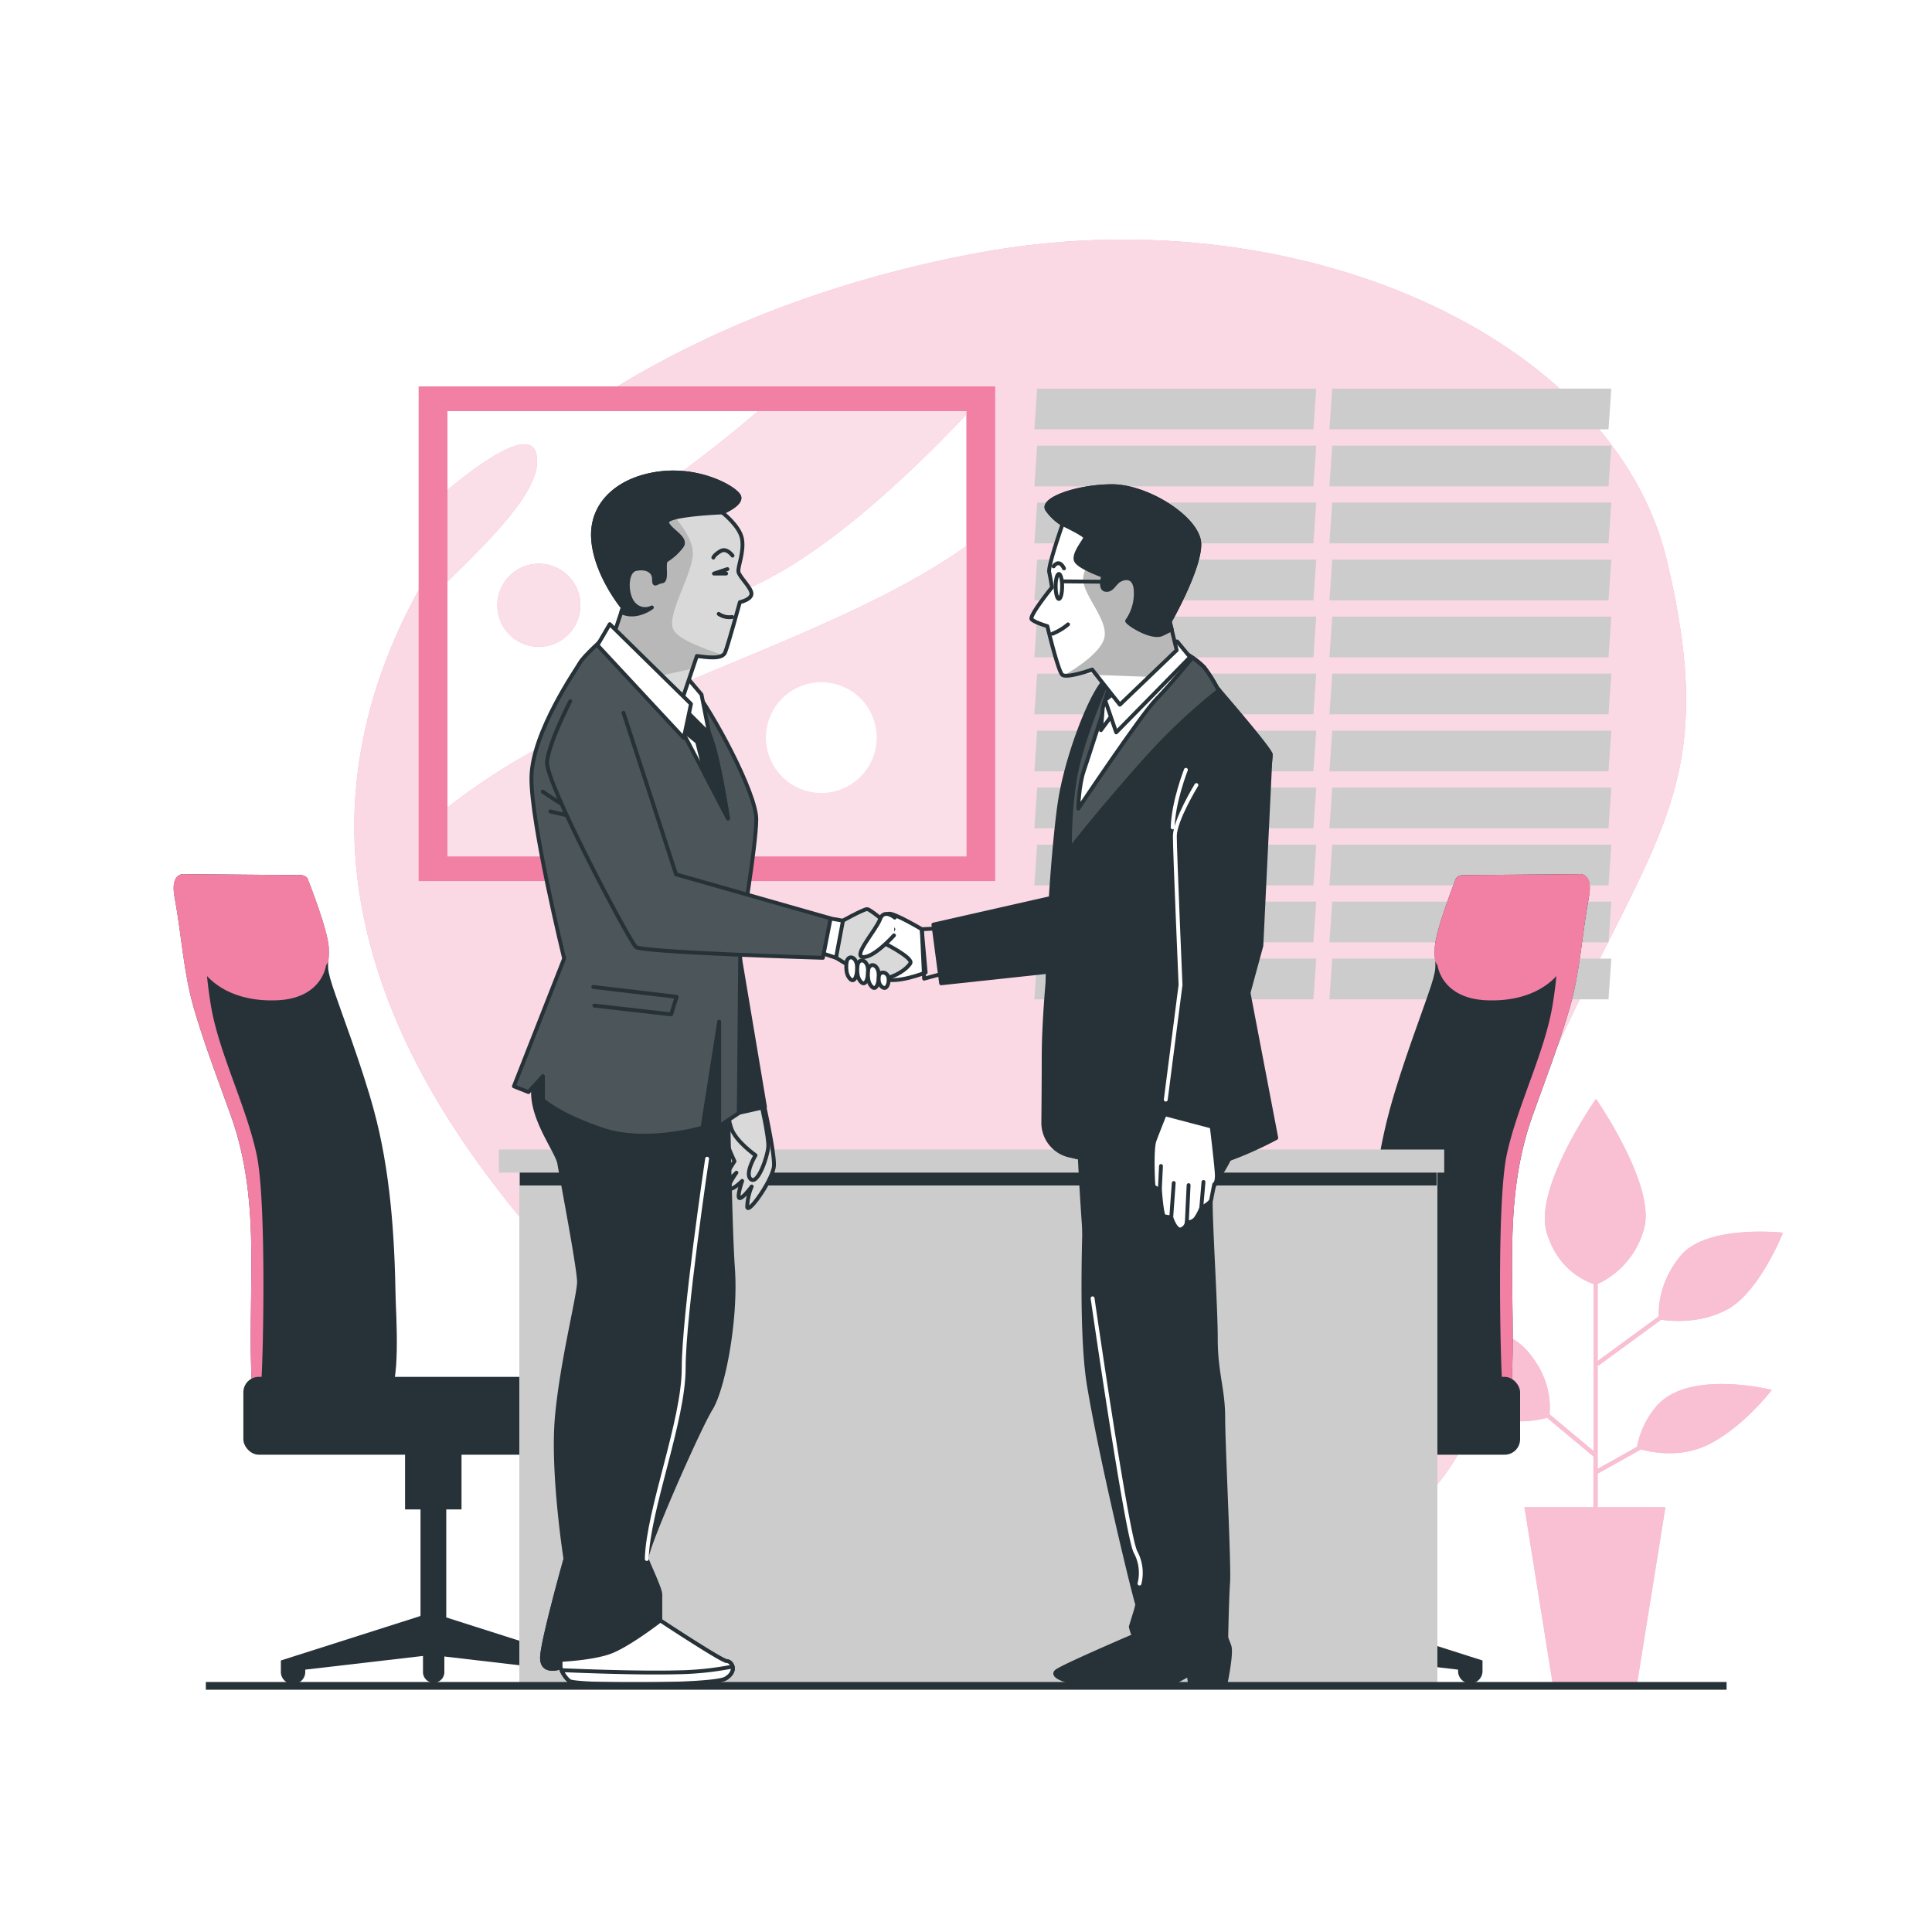 <svg class="animated" id="freepik_stories-business-deal" xmlns="http://www.w3.org/2000/svg" xmlns:xlink="http://www.w3.org/1999/xlink" viewBox="0 0 500 500" version="1.1" xmlns:svgjs="http://svgjs.com/svgjs"><style>svg#freepik_stories-business-deal:not(.animated) .animable {opacity: 0;}svg#freepik_stories-business-deal.animated #freepik--Picture--inject-41 {animation: 3s Infinite  linear heartbeat;animation-delay: 0s;}            @keyframes heartbeat {                0% {                    transform: scale(1);                }                10% {                    transform: scale(1.1);                }                30% {                    transform: scale(1);                }                40% {                    transform: scale(1);                }                50% {                    transform: scale(1.1);                }                60% {                    transform: scale(1);                }                100% {                    transform: scale(1);                }            }        </style><g id="freepik--background-simple--inject-41" class="animable" style="transform-origin: 264.029px 240.241px;"><path d="M131.92,120.89s-48.27,45.74-39.06,109.2S158.55,342.56,203,383.34s107.55,46.38,153.07,15.17S377,327.83,402.72,271.56s42.49-68.19,28.69-126.42S335,50.12,252.77,65.51,131.92,120.89,131.92,120.89Z" style="fill: #F180A4; transform-origin: 264.029px 240.241px;" id="el6rbx4ktq5us" class="animable"></path><g id="elk7i072e65j9"><path d="M131.92,120.89s-48.27,45.74-39.06,109.2S158.55,342.56,203,383.34s107.55,46.38,153.07,15.17S377,327.83,402.72,271.56s42.49-68.19,28.69-126.42S335,50.12,252.77,65.51,131.92,120.89,131.92,120.89Z" style="fill: rgb(255, 255, 255); opacity: 0.7; transform-origin: 264.029px 240.241px;" class="animable" id="elhuai5o5khw"></path></g></g><g id="freepik--Window--inject-41" class="animable" style="transform-origin: 342.35px 179.605px;"><polygon points="339.91 111.11 267.69 111.11 268.42 100.58 340.64 100.58 339.91 111.11" style="fill: rgb(204, 204, 204); transform-origin: 304.165px 105.845px;" id="els0is2ubkqp" class="animable"></polygon><polygon points="339.91 125.86 267.69 125.86 268.42 115.33 340.64 115.33 339.91 125.86" style="fill: rgb(204, 204, 204); transform-origin: 304.165px 120.595px;" id="elki6akwtf72m" class="animable"></polygon><polygon points="339.91 140.62 267.69 140.62 268.42 130.08 340.64 130.08 339.91 140.62" style="fill: rgb(204, 204, 204); transform-origin: 304.165px 135.35px;" id="el5met5pr7o8s" class="animable"></polygon><polygon points="339.91 155.37 267.69 155.37 268.42 144.83 340.64 144.83 339.91 155.37" style="fill: rgb(204, 204, 204); transform-origin: 304.165px 150.1px;" id="elmxeo4z3tz7" class="animable"></polygon><polygon points="339.91 170.12 267.69 170.12 268.42 159.58 340.64 159.58 339.91 170.12" style="fill: rgb(204, 204, 204); transform-origin: 304.165px 164.85px;" id="elltylhi8xrj" class="animable"></polygon><polygon points="339.91 184.87 267.69 184.87 268.42 174.34 340.64 174.34 339.91 184.87" style="fill: rgb(204, 204, 204); transform-origin: 304.165px 179.605px;" id="elzdrw9kni83" class="animable"></polygon><polygon points="339.91 199.62 267.69 199.62 268.42 189.09 340.64 189.09 339.91 199.62" style="fill: rgb(204, 204, 204); transform-origin: 304.165px 194.355px;" id="elylxkxld97rj" class="animable"></polygon><polygon points="339.91 214.38 267.69 214.38 268.42 203.84 340.64 203.84 339.91 214.38" style="fill: rgb(204, 204, 204); transform-origin: 304.165px 209.11px;" id="el5t331zldvn8" class="animable"></polygon><polygon points="339.91 229.13 267.69 229.13 268.42 218.59 340.64 218.59 339.91 229.13" style="fill: rgb(204, 204, 204); transform-origin: 304.165px 223.86px;" id="eleuot42l0c4h" class="animable"></polygon><polygon points="339.91 243.88 267.69 243.88 268.42 233.34 340.64 233.34 339.91 243.88" style="fill: rgb(204, 204, 204); transform-origin: 304.165px 238.61px;" id="elh00v990dptg" class="animable"></polygon><polygon points="339.91 258.63 267.69 258.63 268.42 248.09 340.64 248.09 339.91 258.63" style="fill: rgb(204, 204, 204); transform-origin: 304.165px 253.36px;" id="el8avybq192j8" class="animable"></polygon><polygon points="416.28 111.11 344.05 111.11 344.78 100.58 417.01 100.58 416.28 111.11" style="fill: rgb(204, 204, 204); transform-origin: 380.53px 105.845px;" id="elj8n50imnsy" class="animable"></polygon><polygon points="416.28 125.86 344.05 125.86 344.78 115.33 417.01 115.33 416.28 125.86" style="fill: rgb(204, 204, 204); transform-origin: 380.53px 120.595px;" id="el3pegq9lfpgo" class="animable"></polygon><polygon points="416.28 140.62 344.05 140.62 344.78 130.08 417.01 130.08 416.28 140.62" style="fill: rgb(204, 204, 204); transform-origin: 380.53px 135.35px;" id="elqnfg27ncqh" class="animable"></polygon><polygon points="416.28 155.37 344.05 155.37 344.78 144.83 417.01 144.83 416.28 155.37" style="fill: rgb(204, 204, 204); transform-origin: 380.53px 150.1px;" id="el31wgdvp8v5z" class="animable"></polygon><polygon points="416.28 170.12 344.05 170.12 344.78 159.58 417.01 159.58 416.28 170.12" style="fill: rgb(204, 204, 204); transform-origin: 380.53px 164.85px;" id="el7masobfsbh" class="animable"></polygon><polygon points="416.28 184.87 344.05 184.87 344.78 174.34 417.01 174.34 416.28 184.87" style="fill: rgb(204, 204, 204); transform-origin: 380.53px 179.605px;" id="elg98f45og0v6" class="animable"></polygon><polygon points="416.28 199.62 344.05 199.62 344.78 189.09 417.01 189.09 416.28 199.62" style="fill: rgb(204, 204, 204); transform-origin: 380.53px 194.355px;" id="elwgdrl2qxw9" class="animable"></polygon><polygon points="416.28 214.38 344.05 214.38 344.78 203.84 417.01 203.84 416.28 214.38" style="fill: rgb(204, 204, 204); transform-origin: 380.53px 209.11px;" id="el25dq13rksv5" class="animable"></polygon><polygon points="416.28 229.13 344.05 229.13 344.78 218.59 417.01 218.59 416.28 229.13" style="fill: rgb(204, 204, 204); transform-origin: 380.53px 223.86px;" id="elkrwq4vhp4vf" class="animable"></polygon><polygon points="416.28 243.88 344.05 243.88 344.78 233.34 417.01 233.34 416.28 243.88" style="fill: rgb(204, 204, 204); transform-origin: 380.53px 238.61px;" id="elm2bco8namzj" class="animable"></polygon><polygon points="416.28 258.63 344.05 258.63 344.78 248.09 417.01 248.09 416.28 258.63" style="fill: rgb(204, 204, 204); transform-origin: 380.53px 253.36px;" id="eldg0krgwx1e" class="animable"></polygon></g><g id="freepik--Picture--inject-41" class="animable" style="transform-origin: 182.95px 164.01px;"><rect x="108.34" y="100" width="149.22" height="128.02" style="fill: #F180A4; transform-origin: 182.95px 164.01px;" id="elpegvecf9yp" class="animable"></rect><rect x="115.8" y="106.4" width="134.29" height="115.22" style="fill: rgb(255, 255, 255); transform-origin: 182.945px 164.01px;" id="elu0l8dl6i6s" class="animable"></rect><g style="clip-path: url(&quot;#freepik--clip-path--inject-41&quot;); transform-origin: 182.945px 164.015px;" id="el4ivcxaliy4c" class="animable"><path d="M250.09,141.33c-24.15,17.18-58.74,28.58-98.87,46.49A165.3,165.3,0,0,0,115.8,209v12.63H250.09Z" style="fill: #F180A4; transform-origin: 182.945px 181.48px;" id="eloniakdu0wbh" class="animable"></path><path d="M250.09,106.4H196.2c-6,5.13-13.09,10.86-21.47,17-30.67,22.49-17.38,45,19.43,28.62,18.89-8.39,39.92-27.82,55.93-44.75Z" style="fill: #F180A4; transform-origin: 203.889px 132.016px;" id="el6xo3wblscbn" class="animable"></path><path d="M139,119.32c0-9.39-11.69-2-23.15,7.44v23.71C127,139.53,139,127.72,139,119.32Z" style="fill: #F180A4; transform-origin: 127.425px 132.723px;" id="elu6vms0ksrm" class="animable"></path><path d="M150.2,156.64a10.74,10.74,0,1,1-10.74-10.74A10.74,10.74,0,0,1,150.2,156.64Z" style="fill: #F180A4; transform-origin: 139.46px 156.64px;" id="elf78itjt4p9" class="animable"></path><g id="ell3k9icbupy"><path d="M250.09,141.33c-24.15,17.18-58.74,28.58-98.87,46.49A165.3,165.3,0,0,0,115.8,209v12.63H250.09Z" style="fill: rgb(255, 255, 255); opacity: 0.75; transform-origin: 182.945px 181.48px;" class="animable" id="elc8j5sjvcup"></path></g><g id="eleudz1n6n5"><path d="M250.09,106.4H196.2c-6,5.13-13.09,10.86-21.47,17-30.67,22.49-17.38,45,19.43,28.62,18.89-8.39,39.92-27.82,55.93-44.75Z" style="fill: rgb(255, 255, 255); opacity: 0.75; transform-origin: 203.889px 132.016px;" class="animable" id="elqtjia0m9y1e"></path></g><g id="eliv7rx9z0cys"><g style="opacity: 0.75; transform-origin: 127.425px 132.723px;" class="animable" id="el805fyn76zl"><path d="M139,119.32c0-9.39-11.69-2-23.15,7.44v23.71C127,139.53,139,127.72,139,119.32Z" style="fill: rgb(255, 255, 255); transform-origin: 127.425px 132.723px;" id="elwkrra1mgo7" class="animable"></path></g></g><g id="el1mcss6hecbt"><path d="M150.2,156.64a10.74,10.74,0,1,1-10.74-10.74A10.74,10.74,0,0,1,150.2,156.64Z" style="fill: rgb(255, 255, 255); opacity: 0.75; transform-origin: 139.46px 156.64px;" class="animable" id="elc5ffrj6u2y"></path></g></g><path d="M226.88,190.89a14.32,14.32,0,1,1-14.31-14.32A14.31,14.31,0,0,1,226.88,190.89Z" style="fill: rgb(255, 255, 255); transform-origin: 212.56px 190.89px;" id="elf44923ybmpv" class="animable"></path></g><g id="freepik--Plants--inject-41" class="animable" style="transform-origin: 414.175px 360.01px;"><path d="M428.74,363.88a22.52,22.52,0,0,0-5.08,10.56l-10.19,5.71v-27l.2.27,16.23-11.88c2.05.32,9.93,1.22,17.11-2.65,8.34-4.49,14.43-19.87,14.43-19.87s-19.88-2.25-26.61,6.09c-5.46,6.76-5.65,13.31-5.52,15.54l-15.84,11.59V332.29a22.06,22.06,0,0,0,12.07-14.57c2.88-11.22-12.5-33.33-12.5-33.33s-16,22.76-12.83,34.3c2.72,9.77,10,12.87,12.19,13.59v43.25L401,366c.26-2.28.47-9.41-5.88-16.55-7.7-8.66-28.21-8-28.21-8s8.65,17.31,16,23.08c6.44,5,15.33,3,17.47,2.39l12,10v13.15H394.53l7.29,45.56h21.87L431,390.08H413.47v-8.7l11.2-6.28c2.72.76,10.33,2.32,17.53-1.28,9-4.49,16.35-14.11,16.35-14.11S437.08,354.26,428.74,363.88Z" style="fill: #F180A4; transform-origin: 414.175px 360.01px;" id="elf5a92ewleu5" class="animable"></path><g id="elmt1hv7nl56m"><path d="M428.74,363.88a22.52,22.52,0,0,0-5.08,10.56l-10.19,5.71v-27l.2.27,16.23-11.88c2.05.32,9.93,1.22,17.11-2.65,8.34-4.49,14.43-19.87,14.43-19.87s-19.88-2.25-26.61,6.09c-5.46,6.76-5.65,13.31-5.52,15.54l-15.84,11.59V332.29a22.06,22.06,0,0,0,12.07-14.57c2.88-11.22-12.5-33.33-12.5-33.33s-16,22.76-12.83,34.3c2.72,9.77,10,12.87,12.19,13.59v43.25L401,366c.26-2.28.47-9.41-5.88-16.55-7.7-8.66-28.21-8-28.21-8s8.65,17.31,16,23.08c6.44,5,15.33,3,17.47,2.39l12,10v13.15H394.53l7.29,45.56h21.87L431,390.08H413.47v-8.7l11.2-6.28c2.72.76,10.33,2.32,17.53-1.28,9-4.49,16.35-14.11,16.35-14.11S437.08,354.26,428.74,363.88Z" style="fill: rgb(255, 255, 255); opacity: 0.5; transform-origin: 414.175px 360.01px;" class="animable" id="el572rpp5nv16"></path></g></g><g id="freepik--Desk--inject-41" class="animable" style="transform-origin: 228.193px 331.253px;"><path d="M408.53,226.23l-29.43.25s-2-.25-2.43,1.21c0,0-5.11,12.9-5.35,17.52s1,3.89-1,10-7.54,20.43-10.7,32.11c-4.25,15.69-5.36,32.35-5.63,48.55,0,2.6-1.6,25,2.45,25,3.36,0,34.33,4.11,34.7-1.86,1.49-23.8-2.81-47.05,5.45-70.19,3.21-9,6.89-18.48,9.62-27.88s3.2-19.18,5-28.8C412.42,225.5,408.53,226.23,408.53,226.23Z" style="fill: rgb(38, 50, 56); transform-origin: 382.561px 294.228px;" id="eliot1x6igol" class="animable"></path><path d="M411.42,229.15c-.29-3.4-2.89-2.92-2.89-2.92l-29.43.25s-2-.25-2.43,1.21c0,0-5.11,12.9-5.35,17.52a21.2,21.2,0,0,0,.1,3.66l.62,1s1,8.51,12.65,9,18.25-4.87,20.68-10,3.41-13.38,5.35-18.25A16.16,16.16,0,0,1,411.42,229.15Z" style="fill: #F180A4; transform-origin: 391.351px 242.554px;" id="elnlxnvi7s8l" class="animable"></path><path d="M404.59,238.65c-2,7.11-.79,9.08-2.76,21.32s-9.08,26-11.85,38.69-1.57,57.24-1.18,59.22a17.12,17.12,0,0,1,.17,3.17c1.33-.5,2.13-1.18,2.19-2.11,1.49-23.8-2.81-47.05,5.45-70.19,3.21-9,6.89-18.48,9.62-27.88s3.2-19.18,5-28.8c.75-4-.43-5.31-1.46-5.7l0,0A53,53,0,0,0,404.59,238.65Z" style="fill: #F180A4; transform-origin: 399.836px 293.71px;" id="elx0ophsi4tzb" class="animable"></path><path d="M347.74,418.28l-.2-.16V390.64h3.95V373.27h-14.6v17.37h3.94v27.95l-34.94,11.14v2.76a3.16,3.16,0,1,0,6.32,0v-.39l29.22-3.4v4.19a2.76,2.76,0,0,0,5.52,0v-4.33l30.4,3.54v.39a3.16,3.16,0,1,0,6.32,0v-2.76Z" style="fill: rgb(38, 50, 56); transform-origin: 344.78px 404.46px;" id="el8532pagv32h" class="animable"></path><rect x="298.63" y="356.33" width="94.77" height="20.15" rx="4" style="fill: rgb(38, 50, 56); transform-origin: 346.015px 366.405px;" id="eldlflrbp64us" class="animable"></rect><path d="M47.84,226.23l29.43.25s2-.25,2.44,1.21c0,0,5.11,12.9,5.35,17.52s-1,3.89,1,10,7.54,20.43,10.7,32.11c4.26,15.69,5.36,32.35,5.63,48.55,0,2.6,1.6,25-2.45,25-3.35,0-34.32,4.11-34.7-1.86-1.48-23.8,2.81-47.05-5.45-70.19-3.21-9-6.89-18.48-9.61-27.88s-3.2-19.18-5-28.8C44,225.5,47.84,226.23,47.84,226.23Z" style="fill: rgb(38, 50, 56); transform-origin: 73.828px 294.228px;" id="elulnblzbpapq" class="animable"></path><path d="M45,229.15c.29-3.4,2.88-2.92,2.88-2.92l29.43.25s2-.25,2.44,1.21c0,0,5.11,12.9,5.35,17.52a22,22,0,0,1-.11,3.66l-.62,1s-1,8.51-12.65,9S53.44,254,51,248.86s-3.4-13.38-5.35-18.25A13.74,13.74,0,0,0,45,229.15Z" style="fill: #F180A4; transform-origin: 65.066px 242.554px;" id="elbsqm1bro7qs" class="animable"></path><path d="M51.78,238.65c2,7.11.79,9.08,2.76,21.32s9.09,26,11.85,38.69S68,355.9,67.57,357.88a18,18,0,0,0-.17,3.17c-1.32-.5-2.13-1.18-2.19-2.11-1.48-23.8,2.81-47.05-5.45-70.19-3.21-9-6.89-18.48-9.61-27.88s-3.2-19.18-5-28.8c-.74-4,.44-5.31,1.46-5.7l0,0A52.5,52.5,0,0,1,51.78,238.65Z" style="fill: #F180A4; transform-origin: 56.547px 293.71px;" id="elwmdwbhef4g" class="animable"></path><path d="M108.63,418.28l.2-.16V390.64h-4V373.27h14.61v17.37h-3.95v27.95l34.94,11.14v2.76a3.16,3.16,0,0,1-6.32,0v-.39L115,428.7v4.19a2.77,2.77,0,0,1-5.53,0v-4.33L79,432.1v.39a3.16,3.16,0,1,1-6.31,0v-2.76Z" style="fill: rgb(38, 50, 56); transform-origin: 111.557px 404.549px;" id="elu56mx6cf6g" class="animable"></path><g id="ellvcgf2y30qi"><rect x="62.98" y="356.33" width="94.77" height="20.15" rx="4" style="fill: rgb(38, 50, 56); transform-origin: 110.365px 366.405px; transform: rotate(180deg);" class="animable" id="elaupkd1267yj"></rect></g><rect x="134.4" y="299.74" width="237.6" height="136.56" style="fill: rgb(204, 204, 204); transform-origin: 253.2px 368.02px;" id="el5woecwajvhb" class="animable"></rect><rect x="134.52" y="303.02" width="237.3" height="3.78" style="fill: rgb(38, 50, 56); transform-origin: 253.17px 304.91px;" id="elt8so78tjanj" class="animable"></rect><rect x="129.11" y="297.5" width="244.65" height="5.97" style="fill: rgb(204, 204, 204); transform-origin: 251.435px 300.485px;" id="elnrwkrdpul9g" class="animable"></rect></g><g id="freepik--Characters--inject-41" class="animable" style="transform-origin: 231.65px 279.287px;"><path d="M197.66,285.64s2.8,12.51,2.64,16-6.75,12.84-6.92,10.7a14.6,14.6,0,0,1,1.16-5.27s-2.31,3.13-3.13,3,.66-4.45.66-4.45-2.47,2.47-3.3,2,1.81-4.12,1.81-4.12-3,3.13-3.12,2.14,2.63-5.1,2.63-5.1-2.8-5.93-3-8.4a8,8,0,0,1,1.64-4.77Z" style="fill: rgb(255, 255, 255); transform-origin: 193.698px 299.147px;" id="elprul102acq" class="animable"></path><g style="clip-path: url(&quot;#freepik--clip-path-2--inject-41&quot;); transform-origin: 193.698px 299.147px;" id="eljsycgjpk82" class="animable"><path d="M197.66,285.64s2.8,12.51,2.64,16-6.75,12.84-6.92,10.7a14.6,14.6,0,0,1,1.16-5.27s-2.31,3.13-3.13,3,.66-4.45.66-4.45-2.47,2.47-3.3,2,1.81-4.12,1.81-4.12-3,3.13-3.12,2.14,2.63-5.1,2.63-5.1-2.8-5.93-3-8.4a8,8,0,0,1,1.64-4.77Z" style="fill: rgb(217, 217, 217); transform-origin: 193.698px 299.147px;" id="el4cxnygez2n5" class="animable"></path></g><path d="M197.66,285.64s2.8,12.51,2.64,16-6.75,12.84-6.92,10.7a14.6,14.6,0,0,1,1.16-5.27s-2.31,3.13-3.13,3,.66-4.45.66-4.45-2.47,2.47-3.3,2,1.81-4.12,1.81-4.12-3,3.13-3.12,2.14,2.63-5.1,2.63-5.1-2.8-5.93-3-8.4a8,8,0,0,1,1.64-4.77Z" style="fill: none; stroke: rgb(38, 50, 56); stroke-linecap: round; stroke-linejoin: round; transform-origin: 193.698px 299.147px;" id="el2f3otjdftnb" class="animable"></path><path d="M197,285.64s2,8.73,1.82,11.2-2.64,9.71-4.45,8.39,1.15-6.25,1.15-6.25-5.08-3.57-6.25-6.92-.5-4.77-.5-4.77Z" style="fill: rgb(255, 255, 255); transform-origin: 193.705px 295.515px;" id="elxyvxq6u8cje" class="animable"></path><g style="clip-path: url(&quot;#freepik--clip-path-3--inject-41&quot;); transform-origin: 193.705px 295.515px;" id="elvil094i0ipm" class="animable"><path d="M197,285.64s2,8.73,1.82,11.2-2.64,9.71-4.45,8.39,1.15-6.25,1.15-6.25-5.08-3.57-6.25-6.92-.5-4.77-.5-4.77Z" style="fill: rgb(217, 217, 217); transform-origin: 193.705px 295.515px;" id="el7u20bh4u3cd" class="animable"></path></g><path d="M197,285.64s2,8.73,1.82,11.2-2.64,9.71-4.45,8.39,1.15-6.25,1.15-6.25-5.08-3.57-6.25-6.92-.5-4.77-.5-4.77Z" style="fill: none; stroke: rgb(38, 50, 56); stroke-linecap: round; stroke-linejoin: round; transform-origin: 193.705px 295.515px;" id="eluwvb4fdgnc" class="animable"></path><polygon points="190.97 244.73 197.98 286.48 188.1 288.71 178.22 256.52 190.97 244.73" style="fill: rgb(38, 50, 56); stroke: rgb(38, 50, 56); stroke-linecap: round; stroke-linejoin: round; transform-origin: 188.1px 266.72px;" id="elgjlsj79d8cs" class="animable"></polygon><path d="M188.1,265.13s.64,49.72,1.59,63.11-2.55,31.24-5.73,36.34-17.22,37-16.58,38.89,3.51,7.65,3.51,9.24v6.69s15.93,10.52,17.21,10.52,2.87,2.55-.32,4.47-38.89,1.91-40.48.63a7.72,7.72,0,0,1-2.23-3.5s-5.1,1.91-4.78-2.87,6.05-25.18,6.05-25.18-3.5-22.32-2.23-36.66,5.74-31.56,5.74-35.06-4.46-26.78-5.1-30.6-9.88-14.67-5.74-23.27,7.33-22.32,8.61-23.27,18.49-1.6,25.5,0S187.78,256.2,188.1,265.13Z" style="fill: rgb(38, 50, 56); stroke: rgb(38, 50, 56); stroke-linecap: round; stroke-linejoin: round; transform-origin: 163.898px 344.777px;" id="elggjdauaxxc" class="animable"></path><path d="M156.5,164.91s-5.45,4.88-6.39,6.57-12.38,18-12.57,29.66S146,248.06,146,248.06L133,281.13l3.76,1.5,3.75-4.13v6.2s4.32,3.94,15.58,7.69,25.72-.56,25.72-.56l4.31-27.44v27.07l5.07-3.38L191.6,243s4.13-24.21,4.13-31-11.45-28-16.52-34.16-13.52-11.26-16-13.14S156.5,164.91,156.5,164.91Z" style="fill: rgb(38, 50, 56); transform-origin: 164.365px 228.919px;" id="elnteam4ajcl" class="animable"></path><g style="clip-path: url(&quot;#freepik--clip-path-4--inject-41&quot;); transform-origin: 164.365px 228.919px;" id="elhmrdruk1bqo" class="animable"><g id="elsxoo2x90ofb"><path d="M156.5,164.91s-5.45,4.88-6.39,6.57-12.38,18-12.57,29.66S146,248.06,146,248.06L133,281.13l3.76,1.5,3.75-4.13v6.2s4.32,3.94,15.58,7.69,25.72-.56,25.72-.56l4.31-27.44v27.07l5.07-3.38L191.6,243s4.13-24.21,4.13-31-11.45-28-16.52-34.16-13.52-11.26-16-13.14S156.5,164.91,156.5,164.91Z" style="fill: rgb(255, 255, 255); opacity: 0.17; transform-origin: 164.365px 228.919px;" class="animable" id="elb8ordfzg9e"></path></g><path d="M140.46,204.88s6.82,4.83,11.36,6.53" style="fill: none; stroke: rgb(38, 50, 56); stroke-linecap: round; stroke-linejoin: round; transform-origin: 146.14px 208.145px;" id="eltu9br4lw4xp" class="animable"></path><path d="M142.45,210s7.67,2,11.64,2" style="fill: none; stroke: rgb(38, 50, 56); stroke-linecap: round; stroke-linejoin: round; transform-origin: 148.27px 211px;" id="eleak6n81iyza" class="animable"></path><polyline points="153.53 255.42 175.11 257.98 173.69 262.52 153.81 260.25" style="fill: none; stroke: rgb(38, 50, 56); stroke-linecap: round; stroke-linejoin: round; transform-origin: 164.32px 258.97px;" id="el5r4xaprpahs" class="animable"></polyline></g><path d="M156.5,164.91s-5.45,4.88-6.39,6.57-12.38,18-12.57,29.66S146,248.06,146,248.06L133,281.13l3.76,1.5,3.75-4.13v6.2s4.32,3.94,15.58,7.69,25.72-.56,25.72-.56l4.31-27.44v27.07l5.07-3.38L191.6,243s4.13-24.21,4.13-31-11.45-28-16.52-34.16-13.52-11.26-16-13.14S156.5,164.91,156.5,164.91Z" style="fill: none; stroke: rgb(38, 50, 56); stroke-linecap: round; stroke-linejoin: round; transform-origin: 164.365px 228.919px;" id="el20d7mspeh6y" class="animable"></path><path d="M155.37,166l20.84,22.53,12.2,23.28s-2.63-17.27-4.88-22S171.14,173.36,170,170.73,155.37,166,155.37,166Z" style="fill: rgb(255, 255, 255); stroke: rgb(38, 50, 56); stroke-linecap: round; stroke-linejoin: round; transform-origin: 171.89px 188.905px;" id="ellgndyaizteb" class="animable"></path><path d="M182.64,200.83l5.77,11s-1.79-11.77-3.69-18.52l-1.19-3.45a62.49,62.49,0,0,0-5.42-8l-3.27-.65,1.37,7.36,4.22,3.45Z" style="fill: rgb(38, 50, 56); stroke: rgb(38, 50, 56); stroke-linecap: round; stroke-linejoin: round; transform-origin: 181.625px 196.52px;" id="elezwpea8j5u" class="animable"></path><path d="M177.08,174.49l1.08,1.25,3.39,4,2,10.16-8.69-8.67S176,176,177.08,174.49Z" style="fill: rgb(255, 255, 255); stroke: rgb(38, 50, 56); stroke-linecap: round; stroke-linejoin: round; transform-origin: 179.205px 182.195px;" id="elkofgmo2aiji" class="animable"></path><path d="M186.91,132.62s4.56,3.5,5.13,6.88-1.13,7.14-.94,8.45,3.56,4.32,3.38,5.82-3,2.06-3,2.06-3.06,11.14-3.81,13-4.51,1.31-7.32.94l-5.07,15L158.56,165.1l2.63-7.89s-7.13-8.63-7.7-17.83,6.76-15.58,17.27-16.89,19.34,3.75,20.46,5.82S186.91,132.62,186.91,132.62Z" style="fill: rgb(255, 255, 255); transform-origin: 173.973px 153.523px;" id="elq6vco9fxqt" class="animable"></path><g style="clip-path: url(&quot;#freepik--clip-path-5--inject-41&quot;); transform-origin: 173.954px 153.523px;" id="el2zs976hz4ly" class="animable"><path d="M186.91,132.62s4.56,3.5,5.13,6.88-1.13,7.14-.94,8.45,3.56,4.32,3.38,5.82-3,2.06-3,2.06-3.06,11.14-3.81,13-4.51,1.31-7.32.94l-5.07,15L158.56,165.1l2.63-7.89s-7.13-8.63-7.7-17.83,6.76-15.58,17.27-16.89,19.34,3.75,20.46,5.82S186.91,132.62,186.91,132.62Z" style="fill: rgb(217, 217, 217); transform-origin: 173.973px 153.523px;" id="elnqxrajb0agq" class="animable"></path><path d="M167.43,175.56c2.82-.57,7.55-1.55,11.81-2.51l1.1-3.26c2.34.31,5.34.75,6.7-.2-3.2-1.32-11.12-3.63-12.74-6.6-2-3.69,5-14.43,5-19.8s-6.71-11.41-6.71-11.41c-3.23-3.07-9.12-4-14.35-4a14.08,14.08,0,0,0-4.78,11.65c.57,9.2,7.7,17.83,7.7,17.83l-2.63,7.89Z" style="fill: rgb(184, 184, 184); transform-origin: 170.231px 151.67px;" id="elijiad3yv48" class="animable"></path></g><path d="M186.91,132.62s4.56,3.5,5.13,6.88-1.13,7.14-.94,8.45,3.56,4.32,3.38,5.82-3,2.06-3,2.06-3.06,11.14-3.81,13-4.51,1.31-7.32.94l-5.07,15L158.56,165.1l2.63-7.89s-7.13-8.63-7.7-17.83,6.76-15.58,17.27-16.89,19.34,3.75,20.46,5.82S186.91,132.62,186.91,132.62Z" style="fill: none; stroke: rgb(38, 50, 56); stroke-linecap: round; stroke-linejoin: round; transform-origin: 173.973px 153.523px;" id="elfywyuamzlah" class="animable"></path><path d="M186.91,132.62s5.44-2.25,4.31-4.31-9.95-7.14-20.46-5.82-17.83,7.69-17.27,16.89,7.7,17.83,7.7,17.83l-.4,1.2c3.89,1.9,7.91-1.2,7.91-1.2a3.87,3.87,0,0,1-4.51-.75c-2.25-2.06-2.44-8.63.38-9.2s4.69.57,4.69,2.63.56.75,2.07.56.18-4.69,1.12-5.44a14.69,14.69,0,0,0,3.94-3.57c1.69-2.25-3.19-4.12-3.75-6.19S186.91,132.62,186.91,132.62Z" style="fill: rgb(38, 50, 56); stroke: rgb(38, 50, 56); stroke-linecap: round; stroke-linejoin: round; transform-origin: 172.417px 140.65px;" id="elcfedb4ggryo" class="animable"></path><polyline points="188.25 147.28 184.77 148.44 187.92 148.44" style="fill: none; stroke: rgb(38, 50, 56); stroke-linecap: round; stroke-linejoin: round; transform-origin: 186.51px 147.86px;" id="el746qp447knp" class="animable"></polyline><path d="M189.58,143.8s-1.49-2.15-3.15-1.16-1.82,1.66-1.82,1.66" style="fill: none; stroke: rgb(38, 50, 56); stroke-linecap: round; stroke-linejoin: round; transform-origin: 187.095px 143.34px;" id="ele2rnkhikfeq" class="animable"></path><path d="M186,158.88a4.89,4.89,0,0,0,3.48.8" style="fill: none; stroke: rgb(38, 50, 56); stroke-linecap: round; stroke-linejoin: round; transform-origin: 187.74px 159.307px;" id="elheq5xtxb53a" class="animable"></path><polygon points="157.81 161.53 178.83 182.18 176.96 191 154.62 166.97 157.81 161.53" style="fill: rgb(255, 255, 255); stroke: rgb(38, 50, 56); stroke-linecap: round; stroke-linejoin: round; transform-origin: 166.725px 176.265px;" id="el4wo9hwdb7j7" class="animable"></polygon><path d="M238.56,240.48s-7.4-4.4-8.6-4-12.8,8.8-12,10.8,7,4.6,10.6,6,11-1.6,11-1.6Z" style="fill: rgb(255, 255, 255); stroke: rgb(38, 50, 56); stroke-linecap: round; stroke-linejoin: round; transform-origin: 228.74px 245.053px;" id="eld9ppakvuul7" class="animable"></path><path d="M217,238.88s6.4-3.6,7.4-3.6,6.8,5.2,6.8,5.2l-2.4,3.6s7.6,3.8,6.8,5.2-3.8,3.6-7,4-12.2-5.4-12.2-5.4Z" style="fill: rgb(255, 255, 255); transform-origin: 226.03px 244.29px;" id="elxw3mrlujsuj" class="animable"></path><g style="clip-path: url(&quot;#freepik--clip-path-6--inject-41&quot;); transform-origin: 226.03px 244.29px;" id="eluicpdxq8de" class="animable"><path d="M217,238.88s6.4-3.6,7.4-3.6,6.8,5.2,6.8,5.2l-2.4,3.6s7.6,3.8,6.8,5.2-3.8,3.6-7,4-12.2-5.4-12.2-5.4Z" style="fill: rgb(217, 217, 217); transform-origin: 226.03px 244.29px;" id="elgpuof2mz5h4" class="animable"></path></g><path d="M217,238.88s6.4-3.6,7.4-3.6,6.8,5.2,6.8,5.2l-2.4,3.6s7.6,3.8,6.8,5.2-3.8,3.6-7,4-12.2-5.4-12.2-5.4Z" style="fill: none; stroke: rgb(38, 50, 56); stroke-linecap: round; stroke-linejoin: round; transform-origin: 226.03px 244.29px;" id="elhjgcs1xv8bj" class="animable"></path><polygon points="212.56 237.28 218.16 238.28 216.36 247.88 211.56 246.28 212.56 237.28" style="fill: rgb(255, 255, 255); stroke: rgb(38, 50, 56); stroke-linecap: round; stroke-linejoin: round; transform-origin: 214.86px 242.58px;" id="eloh58x9qn6" class="animable"></polygon><path d="M147.57,181.48s-5.4,10.4-6,15.6,21.4,46.6,23,48,48.39,2.8,48.39,2.8l2-10.2-40-11.4-13.6-41.8" style="fill: rgb(38, 50, 56); transform-origin: 178.259px 214.68px;" id="elfnromiomnfh" class="animable"></path><g style="clip-path: url(&quot;#freepik--clip-path-7--inject-41&quot;); transform-origin: 178.259px 214.68px;" id="elku1etj7tnwg" class="animable"><g id="el0sclfsvj5z3p"><path d="M147.57,181.48s-5.4,10.4-6,15.6,21.4,46.6,23,48,48.39,2.8,48.39,2.8l2-10.2-40-11.4-13.6-41.8" style="fill: rgb(255, 255, 255); opacity: 0.17; transform-origin: 178.259px 214.68px;" class="animable" id="el5lxglfatdf7"></path></g></g><path d="M147.57,181.48s-5.4,10.4-6,15.6,21.4,46.6,23,48,48.39,2.8,48.39,2.8l2-10.2-40-11.4-13.6-41.8" style="fill: none; stroke: rgb(38, 50, 56); stroke-linecap: round; stroke-linejoin: round; transform-origin: 178.259px 214.68px;" id="elt534cqbtf3k" class="animable"></path><path d="M231.56,237.48s-2.8-2.4-3.8.4-7.2,9.6-4.4,9.8,8-5.6,8-5.6" style="fill: rgb(255, 255, 255); stroke: rgb(38, 50, 56); stroke-linecap: round; stroke-linejoin: round; transform-origin: 227.1px 242.104px;" id="el21f7h61vau2" class="animable"></path><path d="M219.16,248.68s-.72,3.37,1,4.8c1.21,1,1.89-1.8,1.6-3.8S219.76,247.08,219.16,248.68Z" style="fill: rgb(255, 255, 255); stroke: rgb(38, 50, 56); stroke-linecap: round; stroke-linejoin: round; transform-origin: 220.419px 250.727px;" id="el2vxw3miohbs" class="animable"></path><path d="M222,249.48s-.72,3.37,1,4.8c1.21,1,1.89-1.8,1.6-3.8S222.56,247.88,222,249.48Z" style="fill: rgb(255, 255, 255); stroke: rgb(38, 50, 56); stroke-linecap: round; stroke-linejoin: round; transform-origin: 223.259px 251.527px;" id="elj8sbkwlinm" class="animable"></path><path d="M224.76,250.68s-.72,3.37,1,4.8c1.21,1,1.89-1.8,1.6-3.8S225.36,249.08,224.76,250.68Z" style="fill: rgb(255, 255, 255); stroke: rgb(38, 50, 56); stroke-linecap: round; stroke-linejoin: round; transform-origin: 226.019px 252.727px;" id="el3e1ub4h1rpe" class="animable"></path><path d="M227.53,252.31s-.66,2.27.92,3.23c1.11.68,1.74-1.21,1.47-2.56S228.08,251.23,227.53,252.31Z" style="fill: rgb(255, 255, 255); stroke: rgb(38, 50, 56); stroke-linecap: round; stroke-linejoin: round; transform-origin: 228.688px 253.687px;" id="eltsgoavtoye" class="animable"></path><polygon points="238.56 240.48 239.16 253.28 243.56 252.08 242.56 240.28 238.56 240.48" style="fill: none; stroke: rgb(38, 50, 56); stroke-linecap: round; stroke-linejoin: round; transform-origin: 241.06px 246.78px;" id="eld121cnpf0cb" class="animable"></polygon><polygon points="241.56 239.28 243.56 254.48 276.96 250.88 277.76 231.08 241.56 239.28" style="fill: rgb(38, 50, 56); stroke: rgb(38, 50, 56); stroke-linecap: round; stroke-linejoin: round; transform-origin: 259.66px 242.78px;" id="el28aq2o6ivhd" class="animable"></polygon><path d="M183,299.87s-6.06,40.48-6.06,54.19-9.24,36.66-9.56,49.41" style="fill: none; stroke: rgb(255, 255, 255); stroke-linecap: round; stroke-linejoin: round; transform-origin: 175.19px 351.67px;" id="elep402aj2fhc" class="animable"></path><path d="M147.3,435c1.59,1.28,37.29,1.28,40.48-.63s1.59-4.47.32-4.47-17.21-10.52-17.21-10.52-8.61,6.7-13.39,8.29-12.43,1.91-12.43,1.91v1.92A7.72,7.72,0,0,0,147.3,435Z" style="fill: rgb(255, 255, 255); stroke: rgb(38, 50, 56); stroke-linecap: round; stroke-linejoin: round; transform-origin: 167.358px 427.636px;" id="elrnfd66lwxxe" class="animable"></path><path d="M187.78,434.39c1.68-1,2-2.2,1.8-3.09a78.85,78.85,0,0,1-14.23,1.49c-9.63.26-24.78-.33-30-.55a7.17,7.17,0,0,0,2,2.78C148.89,436.3,184.59,436.3,187.78,434.39Z" style="fill: rgb(255, 255, 255); stroke: rgb(38, 50, 56); stroke-linecap: round; stroke-linejoin: round; transform-origin: 167.491px 433.607px;" id="el5xv3bcpppbq" class="animable"></path><path d="M144.14,431.77l.93-2.17,1.27-26.13s-5.74,20.4-6.05,25.18C140.05,432.13,142.69,432.06,144.14,431.77Z" style="fill: rgb(38, 50, 56); stroke: rgb(38, 50, 56); stroke-linecap: round; stroke-linejoin: round; transform-origin: 143.307px 417.682px;" id="elctwmbmuoq2" class="animable"></path><path d="M281.81,291.9s-3.18,47.5,0,66.62S293,410.8,294.24,414.94a22,22,0,0,1,1,7.65l17.85,2.55s-5.42-62.79-5.42-70.12,6.06-62.16,6.06-62.16Z" style="fill: rgb(38, 50, 56); stroke: rgb(38, 50, 56); stroke-linecap: round; stroke-linejoin: round; transform-origin: 297.063px 358.52px;" id="elrqtcqk02pj8" class="animable"></path><path d="M295.2,422.59s-19.44,8.29-21.68,9.88,4.79,3.83,13.39,3.83,17.22-1,17.22-1l3.5-1.91.32,2.23h9.24s1.6-7.65,1-9.56a35.26,35.26,0,0,0-1.59-3.83Z" style="fill: rgb(38, 50, 56); stroke: rgb(38, 50, 56); stroke-linecap: round; stroke-linejoin: round; transform-origin: 295.712px 429.265px;" id="el4kvlr7kxb5g" class="animable"></path><path d="M278.94,288.08s1.6,45.58,5.42,61.84,10.52,55.78,10.52,59.92a24.39,24.39,0,0,1-.95,7L292.65,421a12.83,12.83,0,0,0,1,2.87s8.28,1.91,13.7,1.91a36,36,0,0,0,10-1.51s.17-10,.49-14.75-1.27-35.38-1.27-42.71-1.92-11.48-1.92-20.4-1.59-32.83-1.27-36.66,4.78-8,5.74-12.75,1.91-9.88,1.91-9.88Z" style="fill: rgb(38, 50, 56); stroke: rgb(38, 50, 56); stroke-linecap: round; stroke-linejoin: round; transform-origin: 299.985px 356.45px;" id="el2rt3a95hqeo" class="animable"></path><path d="M282.76,336s8.91,61.81,11.14,65.71a11.36,11.36,0,0,1,1,8.12" style="fill: none; stroke: rgb(255, 255, 255); stroke-linecap: round; stroke-linejoin: round; transform-origin: 289.001px 372.915px;" id="eljvyehbsldob" class="animable"></path><path d="M271.29,252.06s-1.19,12.19-1.19,21.51c0,5.2-.05,12-.1,16.92a8.72,8.72,0,0,0,7,8.61,33.43,33.43,0,0,0,6.37.77l-7.49-46.38S272.49,247.76,271.29,252.06Z" style="fill: rgb(38, 50, 56); stroke: rgb(38, 50, 56); stroke-linecap: round; stroke-linejoin: round; transform-origin: 276.685px 275.165px;" id="elwlle654ngu" class="animable"></path><path d="M306.68,169a20,20,0,0,1,4.94,3.67A37.14,37.14,0,0,1,315,178s13.55,15.62,13.87,17.21-7.65,51.8-7.65,51.8l9.08,47.49s-14.66,8.13-25.82,8.61c-7.85.34-19.66-2.17-26-3.69a6.18,6.18,0,0,1-4.73-5.46c-.62-6.68-1.78-20-2.46-32.61-.78-14.65,1.44-43.67,3-53.87s6.54-24.06,10.36-29.8S299,166,306.68,169Z" style="fill: rgb(38, 50, 56); stroke: rgb(38, 50, 56); stroke-linecap: round; stroke-linejoin: round; transform-origin: 300.714px 235.668px;" id="elke35u0hjmj7" class="animable"></path><path d="M315,178a37.14,37.14,0,0,0-3.34-5.26,20,20,0,0,0-4.94-3.67c-6.36-2.51-14.68,1.13-19.51,5.73-.64,1.42-5.68,12.92-8.07,22.32-2.55,10-2.23,22.64-2.23,22.64s8.45-10.84,19.92-23.59a152.09,152.09,0,0,1,18.7-17.57Z" style="fill: rgb(38, 50, 56); transform-origin: 296.214px 194.005px;" id="el5919kzzoptb" class="animable"></path><g style="clip-path: url(&quot;#freepik--clip-path-8--inject-41&quot;); transform-origin: 296.214px 194.005px;" id="elhb7rc0lmvx" class="animable"><g id="elbtuv3g6a15"><path d="M315,178a37.14,37.14,0,0,0-3.34-5.26,20,20,0,0,0-4.94-3.67c-6.36-2.51-14.68,1.13-19.51,5.73-.64,1.42-5.68,12.92-8.07,22.32-2.55,10-2.23,22.64-2.23,22.64s8.45-10.84,19.92-23.59a152.09,152.09,0,0,1,18.7-17.57Z" style="fill: rgb(255, 255, 255); opacity: 0.17; transform-origin: 296.214px 194.005px;" class="animable" id="eles0ggiozlfh"></path></g></g><path d="M315,178a37.14,37.14,0,0,0-3.34-5.26,20,20,0,0,0-4.94-3.67c-6.36-2.51-14.68,1.13-19.51,5.73-.64,1.42-5.68,12.92-8.07,22.32-2.55,10-2.23,22.64-2.23,22.64s8.45-10.84,19.92-23.59a152.09,152.09,0,0,1,18.7-17.57Z" style="fill: none; stroke: rgb(38, 50, 56); stroke-linecap: round; stroke-linejoin: round; transform-origin: 296.214px 194.005px;" id="ellodkn2ggt4m" class="animable"></path><path d="M286.12,182.13s-4.31,13.51-5.62,17.33-1.44,9.81-1.44,9.81,16.14-24.15,20.08-28.21,9.09-10.4,9.09-10.4l-3.47-1Z" style="fill: rgb(255, 255, 255); stroke: rgb(38, 50, 56); stroke-linecap: round; stroke-linejoin: round; transform-origin: 293.645px 189.465px;" id="elo4w6kdzg42" class="animable"></path><path d="M287.31,177.23s-1.91,5.62-1.91,6-.48,5.74-.48,5.74l6.81-9.21Z" style="fill: rgb(255, 255, 255); stroke: rgb(38, 50, 56); stroke-linecap: round; stroke-linejoin: round; transform-origin: 288.325px 183.1px;" id="el2zr8xubv16w" class="animable"></path><polygon points="304.64 166 286 181.18 288.87 189.54 307.99 170.06 304.64 166" style="fill: rgb(255, 255, 255); stroke: rgb(38, 50, 56); stroke-linecap: round; stroke-linejoin: round; transform-origin: 296.995px 177.77px;" id="elf8owehv5qv" class="animable"></polygon><path d="M302.23,286.4s-2.65,6.59-3.44,8.75-.39,10.62-.29,11.51,1.67,1.08,1.67,1.08.49,6.78,1.08,7a10.5,10.5,0,0,0,1.87.29s1.08,3.45,2.46,3.15a2.24,2.24,0,0,0,1.57-1.87,2.6,2.6,0,0,0,2.36-1.08,12.8,12.8,0,0,0,1.38-2.65s2.36-1.18,2.55-2.07.79-4,.79-4,.69-.2.69-2.26-1.57-14.75-1.57-14.75Z" style="fill: rgb(255, 255, 255); stroke: rgb(38, 50, 56); stroke-linecap: round; stroke-linejoin: round; transform-origin: 306.615px 302.299px;" id="elup4wjbhtv6" class="animable"></path><line x1="300.17" y1="307.74" x2="300.46" y2="301.76" style="fill: none; stroke: rgb(38, 50, 56); stroke-linecap: round; stroke-linejoin: round; transform-origin: 300.315px 304.75px;" id="elkmoomsssphc" class="animable"></line><line x1="303.12" y1="315.01" x2="303.76" y2="306.16" style="fill: none; stroke: rgb(38, 50, 56); stroke-linecap: round; stroke-linejoin: round; transform-origin: 303.44px 310.585px;" id="el58dazjjs12l" class="animable"></line><line x1="307.15" y1="316.29" x2="307.61" y2="306.71" style="fill: none; stroke: rgb(38, 50, 56); stroke-linecap: round; stroke-linejoin: round; transform-origin: 307.38px 311.5px;" id="elxtc456g8e7e" class="animable"></line><line x1="310.89" y1="312.56" x2="311.46" y2="305.89" style="fill: none; stroke: rgb(38, 50, 56); stroke-linecap: round; stroke-linejoin: round; transform-origin: 311.175px 309.225px;" id="elvywoygqw5c" class="animable"></line><path d="M321.66,190.86l7.17,4.3-2.39,49.57-12.75,46.85-12.11-3.18,3.82-37-1.91-37.29s2.71-8.69,8.92-13.47" style="fill: rgb(38, 50, 56); stroke: rgb(38, 50, 56); stroke-linecap: round; stroke-linejoin: round; transform-origin: 315.205px 241.22px;" id="elwl83xee9yn" class="animable"></path><path d="M306.91,199.23s-3.26,8.28-3.42,14.9" style="fill: none; stroke: rgb(255, 255, 255); stroke-linecap: round; stroke-linejoin: round; transform-origin: 305.2px 206.68px;" id="el73djbzmon85" class="animable"></path><path d="M309.63,203.17s-5.58,9.11-5.58,13.23,1.47,38.5,1.47,38.5l-3.82,29.68" style="fill: none; stroke: rgb(255, 255, 255); stroke-linecap: round; stroke-linejoin: round; transform-origin: 305.665px 243.875px;" id="elpkbpxvkyrc" class="animable"></path><path d="M275,135.63s-3.83,10.88-3.47,12.44.72,3.94.72,3.94-6,7.41-5.26,8.25,4.06,1.79,4.06,1.79,2.75,11.48,3.83,12.55,7.77-1.31,7.77-1.31l7.17,9.08,14.7-14.1-1.79-7.41s7.77-13.63,7.65-20.09S297,125.71,287.55,125.83s-18.29,3.59-16.5,6.1A13.54,13.54,0,0,0,275,135.63Z" style="fill: rgb(255, 255, 255); transform-origin: 288.654px 154.099px;" id="elhue5ed3ahmt" class="animable"></path><g style="clip-path: url(&quot;#freepik--clip-path-9--inject-41&quot;); transform-origin: 293.211px 154.235px;" id="el5itfsvptcnc" class="animable"><path d="M305.74,133.3a21,21,0,0,0-5.29,1.5l-14.09,5.71s-6.71,5.7-6,10.06,6.71,10.4,5.37,14.76-9.73,9.06-9.73,9.06l2.63.1c2-.47,4.06-1.2,4.06-1.2l1.1,1.39,13.58.49,7.19-6.9-1.79-7.41s7.77-13.63,7.65-20.09C310.34,138.39,308.5,135.72,305.74,133.3Z" style="fill: rgb(184, 184, 184); transform-origin: 293.211px 154.235px;" id="el2zujpe5kqn2" class="animable"></path></g><path d="M275,135.63s-3.83,10.88-3.47,12.44.72,3.94.72,3.94-6,7.41-5.26,8.25,4.06,1.79,4.06,1.79,2.75,11.48,3.83,12.55,7.77-1.31,7.77-1.31l7.17,9.08,14.7-14.1-1.79-7.41s7.77-13.63,7.65-20.09S297,125.71,287.55,125.83s-18.29,3.59-16.5,6.1A13.54,13.54,0,0,0,275,135.63Z" style="fill: none; stroke: rgb(38, 50, 56); stroke-linecap: round; stroke-linejoin: round; transform-origin: 288.654px 154.099px;" id="elbssbed6pxq5" class="animable"></path><path d="M302.73,160.86s7.77-13.63,7.65-20.09S297,125.71,287.55,125.83s-18.29,3.59-16.5,6.1a13.54,13.54,0,0,0,3.95,3.7s5.86,2.75,5.86,3.47-3.47,4.54-2.27,6.22,6.93,3.7,6.93,3.7-1,3.23.48,3.59,2.15-1.08,3.1-2,4.31-2.28,4.79,1.79a12.35,12.35,0,0,1-2.16,8.25c-.47.35,6.1,4.78,9,3.46.75-.34,1.63-.79,2.51-1.26Z" style="fill: rgb(38, 50, 56); stroke: rgb(38, 50, 56); stroke-linecap: round; stroke-linejoin: round; transform-origin: 290.599px 145.092px;" id="el8o7eutv7073" class="animable"></path><ellipse cx="274.04" cy="151.77" rx="0.84" ry="3.23" style="fill: none; stroke: rgb(38, 50, 56); stroke-linecap: round; stroke-linejoin: round; transform-origin: 274.04px 151.77px;" id="elqmvkdrow8c" class="animable"></ellipse><line x1="275" y1="150.46" x2="289.1" y2="150.58" style="fill: none; stroke: rgb(38, 50, 56); stroke-linecap: round; stroke-linejoin: round; transform-origin: 282.05px 150.52px;" id="ela3b87vjooj9" class="animable"></line><path d="M272.68,146.57s1.34-2.14,2.68.53" style="fill: none; stroke: rgb(38, 50, 56); stroke-linecap: round; stroke-linejoin: round; transform-origin: 274.02px 146.429px;" id="elesn4w6xb3y" class="animable"></path><path d="M272.41,164a15.09,15.09,0,0,0,4-2.41" style="fill: none; stroke: rgb(38, 50, 56); stroke-linecap: round; stroke-linejoin: round; transform-origin: 274.41px 162.795px;" id="elfe5evblqyew" class="animable"></path></g><g id="freepik--Floor--inject-41" class="animable" style="transform-origin: 250.055px 436.3px;"><line x1="53.27" y1="436.3" x2="446.84" y2="436.3" style="fill: none; stroke: rgb(38, 50, 56); stroke-miterlimit: 10; stroke-width: 2px; transform-origin: 250.055px 436.3px;" id="eln7wxlu0sr8" class="animable"></line></g><defs><clipPath id="freepik--clip-path--inject-41"><rect x="115.8" y="106.4" width="134.29" height="115.22" style="fill:#fff"></rect></clipPath><clipPath id="freepik--clip-path-2--inject-41"><path d="M197.66,285.64s2.8,12.51,2.64,16-6.75,12.84-6.92,10.7a14.6,14.6,0,0,1,1.16-5.27s-2.31,3.13-3.13,3,.66-4.45.66-4.45-2.47,2.47-3.3,2,1.81-4.12,1.81-4.12-3,3.13-3.12,2.14,2.63-5.1,2.63-5.1-2.8-5.93-3-8.4a8,8,0,0,1,1.64-4.77Z" style="fill:#fff;stroke:#263238;stroke-linecap:round;stroke-linejoin:round"></path></clipPath><clipPath id="freepik--clip-path-3--inject-41"><path d="M197,285.64s2,8.73,1.82,11.2-2.64,9.71-4.45,8.39,1.15-6.25,1.15-6.25-5.08-3.57-6.25-6.92-.5-4.77-.5-4.77Z" style="fill:#fff;stroke:#263238;stroke-linecap:round;stroke-linejoin:round"></path></clipPath><clipPath id="freepik--clip-path-4--inject-41"><path d="M156.5,164.91s-5.45,4.88-6.39,6.57-12.38,18-12.57,29.66S146,248.06,146,248.06L133,281.13l3.76,1.5,3.75-4.13v6.2s4.32,3.94,15.58,7.69,25.72-.56,25.72-.56l4.31-27.44v27.07l5.07-3.38L191.6,243s4.13-24.21,4.13-31-11.45-28-16.52-34.16-13.52-11.26-16-13.14S156.5,164.91,156.5,164.91Z" style="fill:#263238;stroke:#263238;stroke-linecap:round;stroke-linejoin:round"></path></clipPath><clipPath id="freepik--clip-path-5--inject-41"><path d="M186.91,132.62s4.56,3.5,5.13,6.88-1.13,7.14-.94,8.45,3.56,4.32,3.38,5.82-3,2.06-3,2.06-3.06,11.14-3.81,13-4.51,1.31-7.32.94l-5.07,15L158.56,165.1l2.63-7.89s-7.13-8.63-7.7-17.83,6.76-15.58,17.27-16.89,19.34,3.75,20.46,5.82S186.91,132.62,186.91,132.62Z" style="fill:#fff;stroke:#263238;stroke-linecap:round;stroke-linejoin:round"></path></clipPath><clipPath id="freepik--clip-path-6--inject-41"><path d="M217,238.88s6.4-3.6,7.4-3.6,6.8,5.2,6.8,5.2l-2.4,3.6s7.6,3.8,6.8,5.2-3.8,3.6-7,4-12.2-5.4-12.2-5.4Z" style="fill:#fff;stroke:#263238;stroke-linecap:round;stroke-linejoin:round"></path></clipPath><clipPath id="freepik--clip-path-7--inject-41"><path d="M147.57,181.48s-5.4,10.4-6,15.6,21.4,46.6,23,48,48.39,2.8,48.39,2.8l2-10.2-40-11.4-13.6-41.8" style="fill:#263238;stroke:#263238;stroke-linecap:round;stroke-linejoin:round"></path></clipPath><clipPath id="freepik--clip-path-8--inject-41"><path d="M315,178a37.14,37.14,0,0,0-3.34-5.26,20,20,0,0,0-4.94-3.67c-6.36-2.51-14.68,1.13-19.51,5.73-.64,1.42-5.68,12.92-8.07,22.32-2.55,10-2.23,22.64-2.23,22.64s8.45-10.84,19.92-23.59a152.09,152.09,0,0,1,18.7-17.57Z" style="fill:#263238;stroke:#263238;stroke-linecap:round;stroke-linejoin:round"></path></clipPath><clipPath id="freepik--clip-path-9--inject-41"><path d="M275,135.63s-3.83,10.88-3.47,12.44.72,3.94.72,3.94-6,7.41-5.26,8.25,4.06,1.79,4.06,1.79,2.75,11.48,3.83,12.55,7.77-1.31,7.77-1.31l7.17,9.08,14.7-14.1-1.79-7.41s7.77-13.63,7.65-20.09S297,125.71,287.55,125.83s-18.29,3.59-16.5,6.1A13.54,13.54,0,0,0,275,135.63Z" style="fill:#fff;stroke:#263238;stroke-linecap:round;stroke-linejoin:round"></path></clipPath></defs><defs>     <filter id="active" height="200%">         <feMorphology in="SourceAlpha" result="DILATED" operator="dilate" radius="2"></feMorphology>                <feFlood flood-color="#32DFEC" flood-opacity="1" result="PINK"></feFlood>        <feComposite in="PINK" in2="DILATED" operator="in" result="OUTLINE"></feComposite>        <feMerge>            <feMergeNode in="OUTLINE"></feMergeNode>            <feMergeNode in="SourceGraphic"></feMergeNode>        </feMerge>    </filter>    <filter id="hover" height="200%">        <feMorphology in="SourceAlpha" result="DILATED" operator="dilate" radius="2"></feMorphology>                <feFlood flood-color="#ff0000" flood-opacity="0.5" result="PINK"></feFlood>        <feComposite in="PINK" in2="DILATED" operator="in" result="OUTLINE"></feComposite>        <feMerge>            <feMergeNode in="OUTLINE"></feMergeNode>            <feMergeNode in="SourceGraphic"></feMergeNode>        </feMerge>            <feColorMatrix type="matrix" values="0   0   0   0   0                0   1   0   0   0                0   0   0   0   0                0   0   0   1   0 "></feColorMatrix>    </filter></defs></svg>